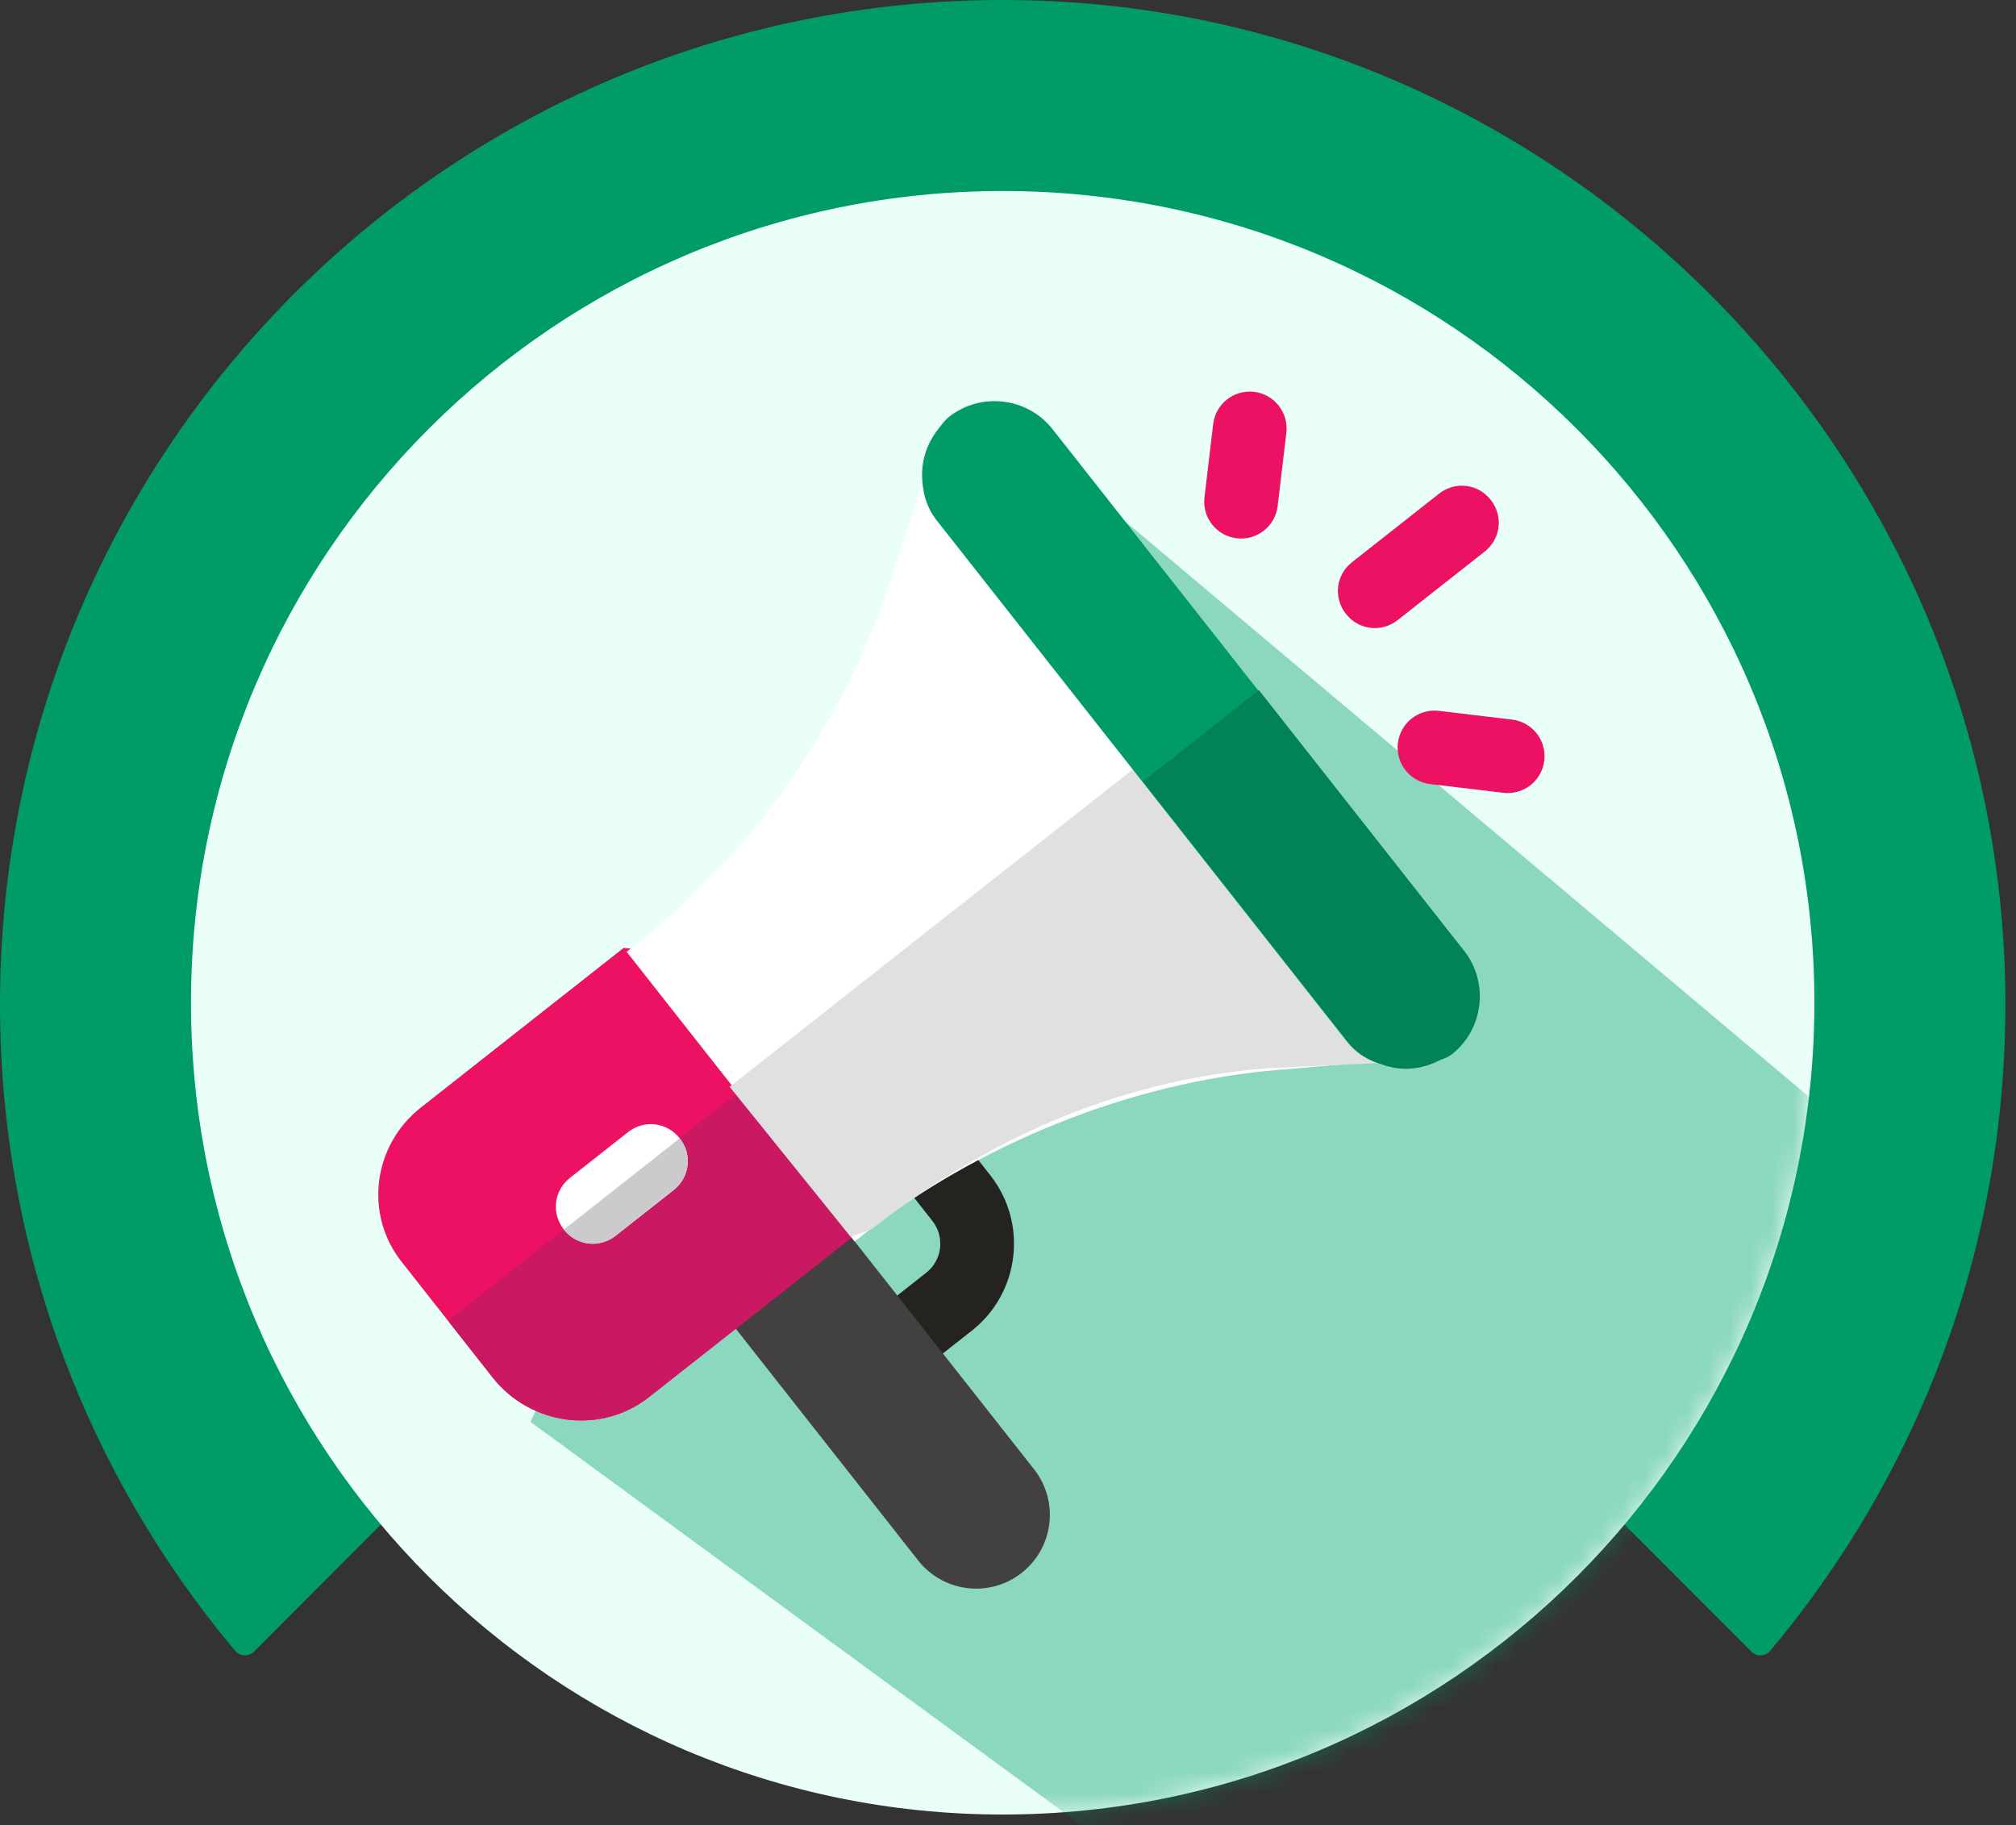 <svg width="95" height="86" viewBox="0 0 95 86" fill="none" xmlns="http://www.w3.org/2000/svg">
<rect x="0" y="0" width="95" height="86" fill="#333333" stroke="none"/>
<path d="M83.42 77.784C90.36 69.519 94.533 58.845 94.5 47.193C94.427 21.492 73.578 0.362 47.919 0.005C21.519 -0.364 0 20.967 0 47.327C0 58.928 4.168 69.552 11.08 77.784C11.309 78.058 11.727 78.069 11.979 77.817L47.25 42.487L82.521 77.817C82.772 78.074 83.191 78.058 83.42 77.784Z" fill="#019B69"/>
<path d="M47.25 85.5C68.375 85.5 85.5 68.375 85.5 47.25C85.5 26.125 68.375 9 47.25 9C26.125 9 9 26.125 9 47.25C9 68.375 26.125 85.5 47.25 85.5Z" fill="#EAFFF8"/>
<mask id="mask0_1805_12407" style="mask-type:alpha" maskUnits="userSpaceOnUse" x="9" y="9" width="77" height="77">
<path d="M47.293 85.586C68.441 85.586 85.586 68.441 85.586 47.293C85.586 26.144 68.441 9 47.293 9C26.144 9 9 26.144 9 47.293C9 68.441 26.144 85.586 47.293 85.586Z" fill="#FBC000"/>
</mask>
<g mask="url(#mask0_1805_12407)">
<g opacity="0.8">
<path d="M53 87.5L25 67L47 19.5L88 54L73.157 80.547L53 87.5Z" fill="#019B69" fill-opacity="0.5" style="mix-blend-mode:multiply"/>
</g>
</g>
<path d="M45.797 62.7L43.067 64.849C42.313 65.443 41.221 65.313 40.628 64.558C40.034 63.804 40.164 62.713 40.918 62.119L43.648 59.97C44.401 59.377 44.531 58.284 43.938 57.531L41.963 55.021C41.369 54.267 41.499 53.176 42.253 52.582C43.008 51.988 44.099 52.118 44.693 52.872L46.668 55.382C48.446 57.64 48.055 60.923 45.797 62.7Z" fill="#252320"/>
<path d="M48.147 74.112C46.64 75.298 44.455 75.038 43.269 73.531L32.525 59.882L37.984 55.584L48.728 69.233C49.915 70.741 49.655 72.925 48.147 74.112Z" fill="#434041"/>
<path d="M34.181 45.137L40.842 53.599L40.132 58.314L30.578 65.835C28.312 67.618 25 67.175 23.217 64.909L18.919 59.449C17.157 57.211 17.568 53.969 19.834 52.186L29.388 44.665L34.181 45.137Z" fill="#ED1164"/>
<path d="M37.489 49.34L40.842 53.599L40.132 58.314L30.577 65.835C28.312 67.618 25 67.174 23.216 64.909L21.111 62.233L37.489 49.34Z" fill="#CB1862"/>
<path d="M58.277 25.364C57.325 25.252 56.644 24.387 56.758 23.434L57.168 19.984C57.281 19.031 58.145 18.351 59.098 18.464C60.049 18.576 60.73 19.441 60.617 20.394L60.207 23.845C60.094 24.798 59.23 25.478 58.277 25.364Z" fill="#ED1164"/>
<path d="M70.842 37.357L67.392 36.945C66.439 36.831 65.758 35.966 65.873 35.015C65.986 34.062 66.85 33.382 67.803 33.495L71.253 33.907C72.206 34.021 72.887 34.886 72.772 35.837C72.659 36.79 71.795 37.47 70.842 37.357Z" fill="#ED1164"/>
<path d="M70.249 23.554C70.85 24.319 70.723 25.392 69.958 25.994L65.864 29.217C65.099 29.819 64.026 29.691 63.424 28.927C62.823 28.162 62.95 27.089 63.715 26.487L67.809 23.264C68.574 22.662 69.647 22.79 70.249 23.554Z" fill="#ED1164"/>
<path d="M49.218 24.927L64.26 44.036C64.69 44.582 64.687 49.801 65.309 49.974L60.385 50.402C53.093 50.969 45.869 54.092 40.737 58.132L40.273 58.497L29.528 44.848L29.992 44.482C35.398 40.227 39.72 34.26 42.055 27.117L43.65 22.235L49.218 24.927Z" fill="white"/>
<path d="M32.031 53.638C32.633 54.403 32.505 55.476 31.741 56.078L29.011 58.227C28.246 58.828 27.173 58.7 26.572 57.936C25.97 57.172 26.098 56.098 26.862 55.497L29.592 53.348C30.356 52.746 31.429 52.874 32.031 53.638Z" fill="white"/>
<path d="M56.222 34.019L63.743 43.573C64.172 44.119 64.755 49.898 65.377 50.071L59.735 50.334C52.444 50.901 46.196 53.89 41.064 57.929L40.087 58.281L34.383 51.21L56.222 34.019Z" fill="#E0E0E0"/>
<path d="M32.031 53.638C32.633 54.402 32.505 55.476 31.74 56.077L29.011 58.226C28.246 58.828 27.173 58.7 26.571 57.936L32.031 53.638Z" fill="#CBCBCD"/>
<path d="M49.6 20.224L68.94 44.792C70.122 46.293 69.86 48.489 68.359 49.671C68.195 49.8 67.988 49.874 67.781 49.948C66.937 50.392 65.987 50.477 65.11 50.15C64.488 49.977 63.91 49.636 63.48 49.09L44.14 24.521C43.646 23.893 43.462 23.154 43.452 22.41C43.441 21.667 43.675 20.953 44.119 20.338C44.322 20.09 44.476 19.836 44.721 19.642C46.223 18.461 48.418 18.722 49.6 20.224Z" fill="#019B69"/>
<path d="M59.324 32.519L68.994 44.803C70.176 46.304 69.914 48.499 68.413 49.681C68.249 49.81 68.042 49.885 67.835 49.959C66.991 50.403 66.041 50.487 65.164 50.16C64.542 49.987 63.964 49.646 63.534 49.1L53.864 36.816L59.324 32.519Z" fill="#018258"/>
</svg>
